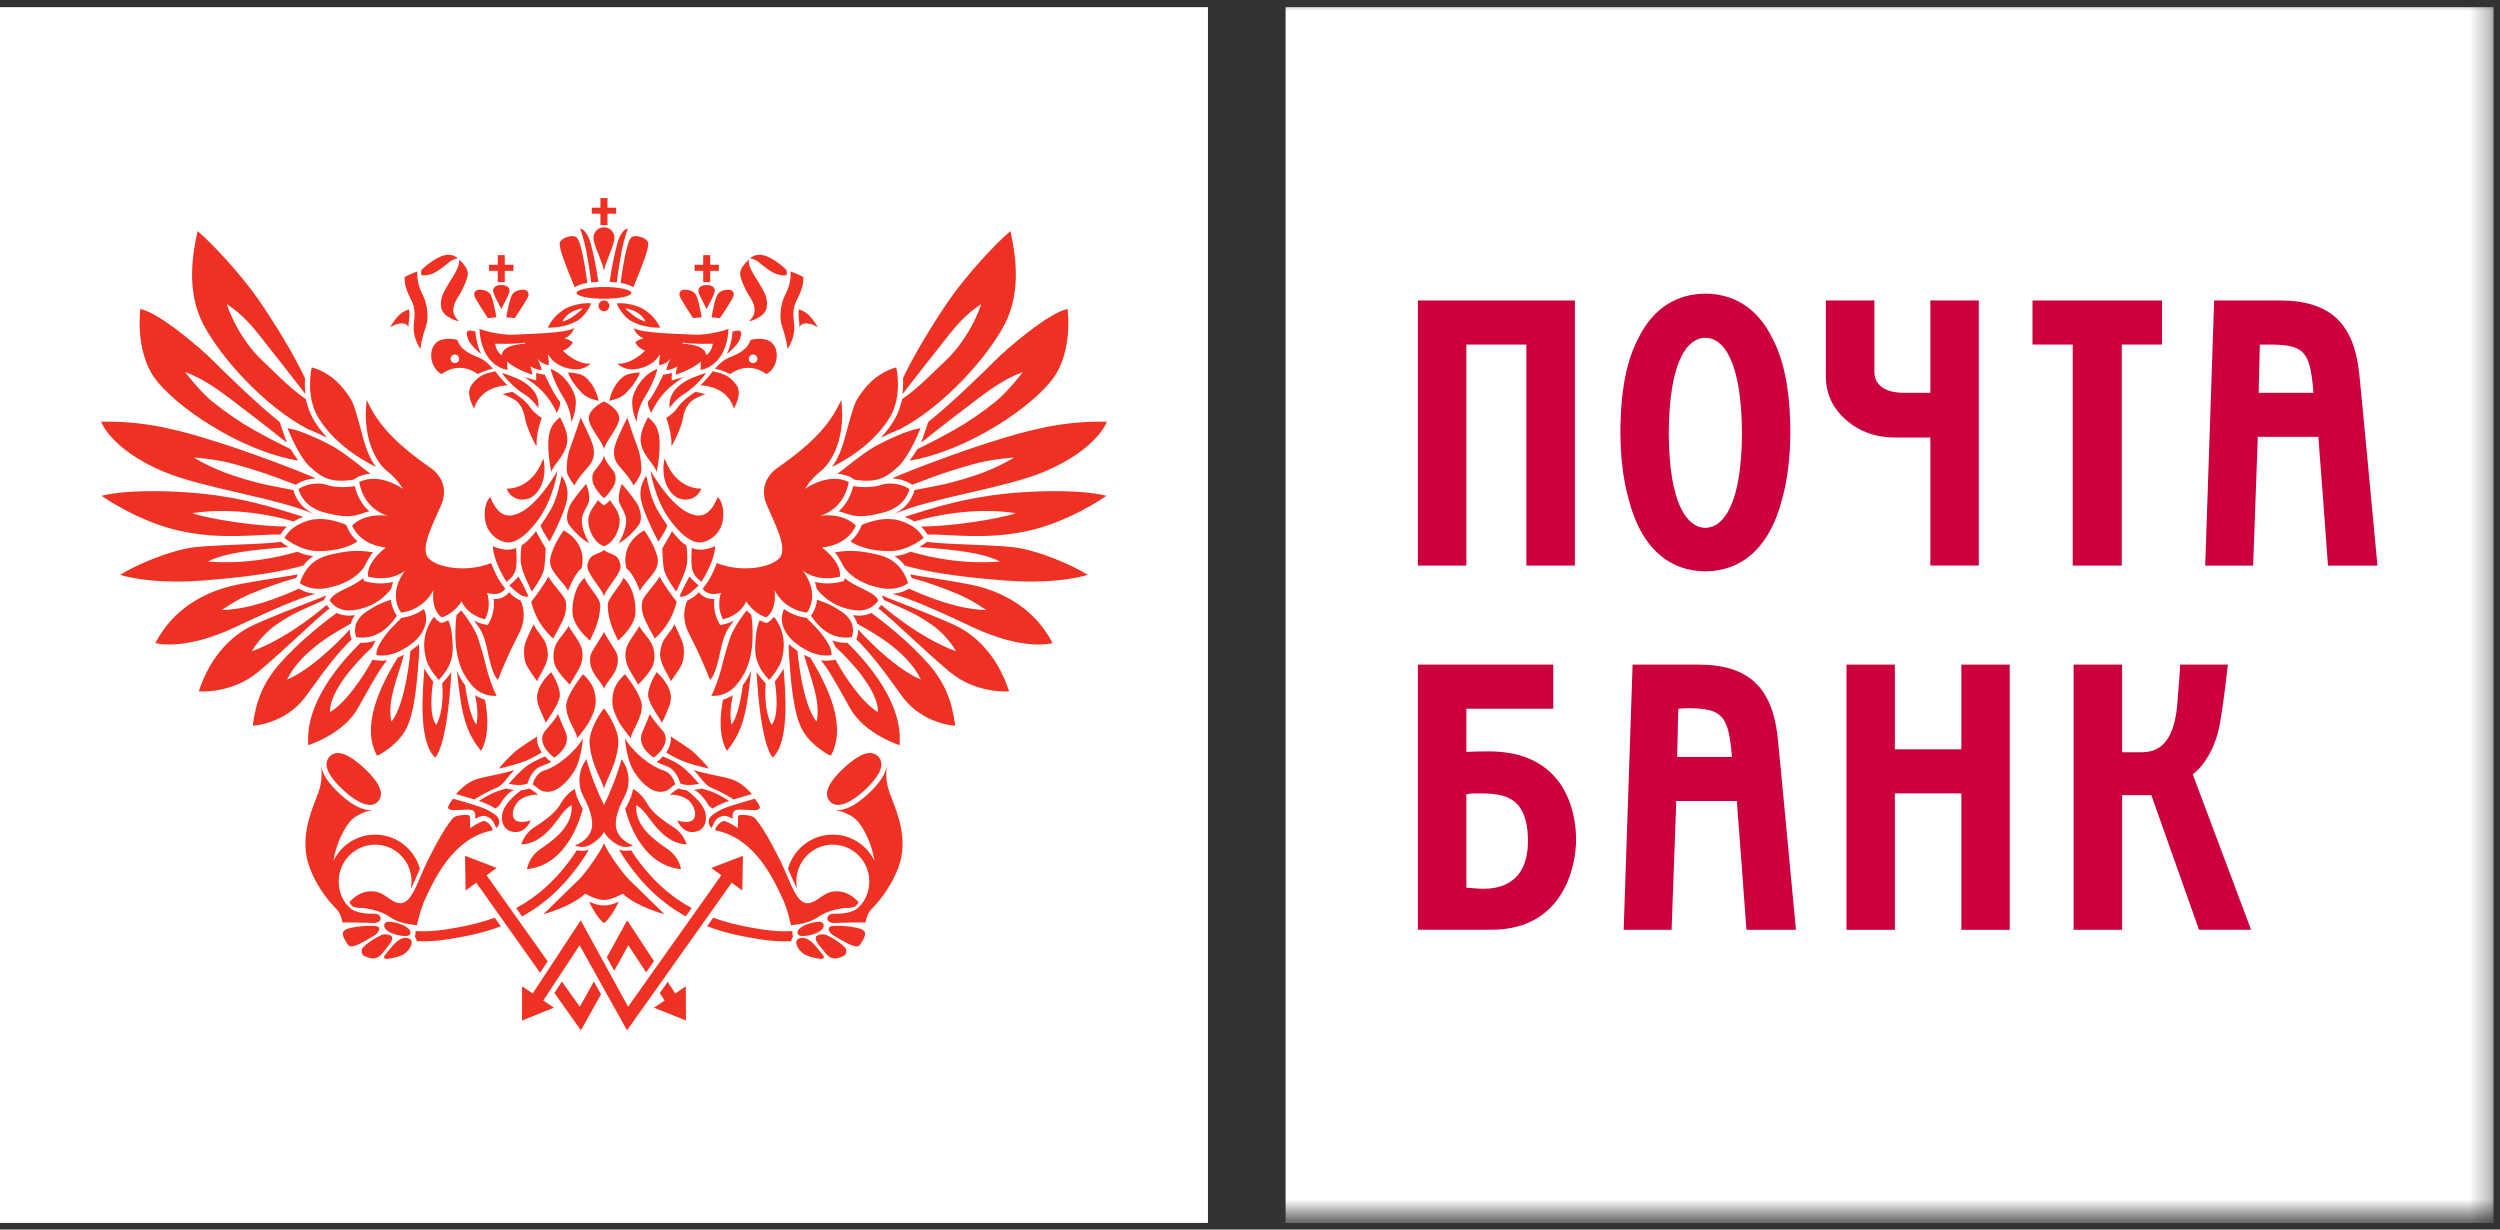 <svg xmlns="http://www.w3.org/2000/svg" xmlns:xlink="http://www.w3.org/1999/xlink" width="122" height="60" viewBox="0 0 122 60">
  <rect x="0" y="0" width="122" height="60" fill="#333333" stroke="none"/>
  <defs>
    <polygon id="logo-inverted-a" points="0 59.33 121.685 59.33 121.685 0 0 0"/>
    <polygon id="logo-inverted-c" points="0 59.33 121.685 59.33 121.685 0 0 0"/>
    <polygon id="logo-inverted-e" points="0 59.33 121.685 59.33 121.685 0 0 0"/>
    <polygon id="logo-inverted-g" points="0 59.33 121.685 59.33 121.685 0 0 0"/>
    <polygon id="logo-inverted-i" points="0 59.33 121.685 59.33 121.685 0 0 0"/>
    <polygon id="logo-inverted-k" points="0 59.33 121.685 59.33 121.685 0 0 0"/>
    <polygon id="logo-inverted-m" points="0 59.33 121.685 59.33 121.685 0 0 0"/>
    <polygon id="logo-inverted-o" points="0 59.33 121.685 59.33 121.685 0 0 0"/>
    <polygon id="logo-inverted-q" points="0 59.33 121.685 59.33 121.685 0 0 0"/>
    <polygon id="logo-inverted-s" points="0 59.33 121.685 59.33 121.685 0 0 0"/>
  </defs>
  <g fill="none" fill-rule="evenodd">
    <polygon fill="#FFF" fill-rule="nonzero" points="0 59.678 58.948 59.678 58.948 .349 0 .349"/>
    <g transform="translate(0 .027)">
      <path fill="#ef3124" fill-rule="nonzero" d="M17.896 19.49C18.331 20.457 19.043 21.449 20.992 22.788 21.424 23.088 21.905 23.711 21.541 24.588 21.171 25.464 20.487 26.709 20.895 27.195 21.308 27.679 22.776 27.932 23.969 27.45 23.969 27.45 24.22 28.208 24.658 28.694 24.658 28.694 24.451 29.112 23.764 28.901 23.764 28.901 24.014 29.524 23.669 30.194 23.669 30.194 22.868 30.056 22.525 29.316 22.525 29.316 22.202 29.892 21.561 30.1 21.561 30.1 21.034 29.826 21.151 28.761 21.151 28.761 20.759 29.709 19.57 29.868 19.57 29.868 18.88 28.993 19.774 27.817 19.774 27.817 19.132 28.394 17.967 28.116 17.967 28.116 17.781 27.518 18.834 26.687 18.834 26.687 17.642 26.64 17.185 25.625 17.185 25.625 17.689 25.001 18.925 25.141 18.925 25.141 17.781 24.886 17.528 23.502 17.528 23.502 18.353 22.972 19.66 23.825 19.66 23.825 19.428 23.388 18.88 22.95 18.331 22.511 17.665 21.288 17.896 19.49L17.896 19.49zM22.693 33.404C22.517 33.171 22.388 32.94 22.294 32.717 22.499 34.395 22.57 35.526 23.471 36.613 23.471 36.613 24.014 35.886 23.665 34.12 23.515 34.076 23.343 34.003 23.18 33.892 23.18 33.892 23.385 34.609 23.255 35.33 23.255 35.33 22.933 35.094 22.693 33.404M21.135 33.23C21.028 33.093 20.821 32.804 20.711 32.598 20.637 33.573 20.38 36.136 21.234 36.94 21.234 36.94 21.82 36.509 22.025 32.767 21.901 32.977 21.683 33.2 21.577 33.322 21.577 33.322 21.72 34.509 21.298 35.347 21.298 35.347 20.874 35.023 21.135 33.23M19.1 35.189C19.815 34.325 20.032 31.734 20.032 31.734 20.131 31.666 20.23 31.593 20.333 31.513 20.369 31.479 20.411 31.446 20.448 31.409 20.448 31.502 20.452 31.601 20.462 31.698 20.358 33.259 20.236 34.865 19.751 35.665 19.278 36.45 18.405 36.856 18.405 36.856 17.59 35.393 18.576 33.431 19.405 32.067 19.504 32.028 19.608 31.979 19.714 31.926 19.424 32.976 18.871 34.225 19.1 35.189M17.072 30.692C17.068 30.858 17.099 30.997 17.122 31.065 17.13 31.092 17.142 31.132 17.16 31.172 16.475 31.848 15.968 32.495 14.954 33.912 13.939 35.33 12.331 35.387 12.331 35.387 12.487 34.238 12.796 33.331 13.658 32.352 14.517 31.374 15.619 30.479 16.426 29.888 16.632 29.982 16.905 30.043 17.247 30.002 17.273 30 17.301 29.997 17.326 29.99 17.218 30.134 17.152 30.277 17.119 30.409 16.505 30.762 14.728 31.668 14.009 33.132 14.009 33.132 15.133 32.774 17.072 30.692M15.8 29.263L15.865 29.141C15.891 29.101 15.911 29.065 15.939 29.03 15.277 29.288 12.924 30.182 12.163 30.578 11.401 30.977 10.298 31.878 9.7 33.711 9.7 33.711 11.288 33.853 12.598 32.763 13.91 31.668 15.437 30.146 16.09 29.662 16.024 29.602 15.974 29.543 15.939 29.493 15.939 29.493 14.164 31.073 12.289 31.757 12.289 31.757 12.69 31.023 13.432 30.492 14.334 29.847 15.01 29.63 15.8 29.263M14.452 28.18C14.478 28.117 14.504 28.057 14.531 28.001 13.754 28.159 11.815 28.394 10.946 28.66 10.08 28.929 8.512 29.567 7.581 31.355 7.581 31.355 8.947 31.778 11.524 30.559 14.101 29.337 14.91 29.083 15.401 28.952 15.01 28.923 14.731 28.79 14.588 28.7 13.56 29.162 12.185 29.706 10.82 29.743 10.82 29.743 11.491 29.265 12.201 28.963 12.966 28.642 13.81 28.348 14.452 28.18M14.519 26.896C14.77 27.015 14.964 27.074 15.294 27.108 15.115 27.226 14.945 27.374 14.792 27.574 13.883 27.838 12.333 28.125 9.778 28.311 7.226 28.494 5.862 28.024 5.862 28.024 6.752 27.476 8.171 26.92 9.132 26.733 10.091 26.546 12.612 26.568 13.717 26.416 13.729 26.429 13.863 26.538 14.081 26.67 13.151 26.754 11.171 26.846 10.15 27.37 10.15 27.37 12.035 27.621 14.519 26.896M14.326 25.417C14.455 25.341 14.61 25.264 14.801 25.193 13.507 24.8 11.733 24.169 9.059 23.995 7.1 23.866 5.687 23.979 4.954 24.169 4.954 24.169 6.74 25.434 8.778 25.879 10.82 26.327 12.477 26.045 13.688 26.056 13.766 25.936 13.857 25.8 14 25.665 12.582 25.674 10.227 25.304 9.384 25.021 9.384 25.021 11.439 24.591 14.326 25.417M14.319 23.887C14.326 23.924 14.478 24.658 15.323 25.063 13.507 24.264 9.931 23.803 8.007 22.999 5.409 21.911 4.933 20.554 4.933 20.554 7.183 20.494 9.001 21.046 10.404 21.48 12.044 21.985 14.543 22.925 15.417 23.318 15.093 23.33 14.73 23.427 14.428 23.63 13.208 23.158 12.638 22.958 11.53 22.646 10.653 22.399 10.007 22.351 9.46 22.298 9.46 22.298 10.23 22.81 11.498 23.217 12.755 23.623 13.299 23.69 14.319 23.887M14.183 21.892C14.255 22.021 14.47 22.33 14.555 22.452 11.684 21.968 8.526 19.783 7.55 18.428 6.574 17.072 6.849 15.051 6.849 15.051 7.797 15.241 9.855 17.028 10.388 17.567 10.922 18.102 12.53 19.68 13.645 20.559L13.992 21.576C13.038 20.802 11.905 19.941 11.2 19.405 10.656 18.994 9.843 18.408 9.033 18.131 9.033 18.131 9.779 19.107 10.38 19.585 11.074 20.137 11.78 20.616 12.36 20.936 12.875 21.221 13.139 21.382 14.183 21.892"/>
      <path fill="#ef3124" fill-rule="nonzero" d="M22.28 29.981C22.368 29.903 22.445 29.828 22.505 29.76 22.638 29.927 23.082 30.484 23.302 31.04 23.465 31.514 23.643 32.159 23.73 32.529 23.818 32.896 24.077 33.666 24.237 33.929 24.237 33.929 23.538 34.017 23.02 33.408 22.511 32.811 22.341 32.21 22.26 31.594 22.193 31.111 22.218 30.441 22.28 29.981M21.178 30.072C21.308 30.247 21.433 30.318 21.445 30.326L21.541 30.375 21.637 30.341C21.726 30.314 21.805 30.282 21.88 30.244 21.983 30.529 22.025 30.666 22.049 30.907 22.081 31.229 22.143 31.736 22.025 32.15 21.88 32.654 21.577 32.963 21.412 33.156 21.412 33.156 20.954 32.649 20.824 32.232 20.688 31.794 20.639 31.285 20.808 30.763 20.9 30.48 21.046 30.221 21.178 30.072M19.602 30.121C20.07 30.058 20.423 29.888 20.691 29.691 20.75 29.857 20.843 30.08 20.776 30.396 20.704 30.713 20.487 31.062 20.176 31.315 19.701 31.694 19.072 32.051 18.374 31.943 18.374 31.943 18.213 31.414 19.602 30.121M19.072 29.24C19.131 29.709 19.353 30.004 19.368 30.027 19.206 30.223 18.617 31.238 17.392 31.07 17.392 31.07 17.058 30.377 17.876 29.826 18.428 29.453 18.693 29.377 19.072 29.24M19.179 28.371C18.854 28.453 18.428 28.486 17.908 28.363L17.766 28.329 17.722 28.191C17.092 28.708 16.343 28.796 16.085 29.265 16.085 29.265 16.4 29.848 17.218 29.753 18.037 29.654 18.649 29.268 19.088 28.715 19.105 28.633 19.142 28.477 19.179 28.371M17.766 27.643C17.88 27.469 17.96 27.2 18.205 26.928 17.665 26.834 17.177 26.826 16.542 26.95 15.788 27.091 15.018 27.271 14.633 28.428 14.633 28.428 15.115 28.842 15.996 28.663 16.744 28.507 17.393 28.185 17.766 27.643M17.444 26.391C17.256 26.224 17.079 26.01 16.955 25.731L16.893 25.586C16.239 25.318 15.558 25.181 14.888 25.429 14.221 25.682 14.046 25.969 13.879 26.221 13.879 26.221 14.618 26.844 15.466 26.865 16.316 26.894 17.102 26.646 17.444 26.391M17.642 25.039C17.754 24.996 17.88 24.956 18.022 24.927 17.737 24.671 17.449 24.278 17.312 23.694 17.008 23.765 16.296 23.765 15.983 23.646 15.667 23.525 15.05 23.519 14.569 23.838 14.569 23.838 14.729 24.689 15.817 24.979 16.845 25.251 17.223 25.181 17.642 25.039M17.249 23.382L17.393 23.289C17.413 23.277 17.656 23.126 18.072 23.093 17.722 22.831 16.884 22.125 16.296 21.786 15.648 21.422 14.576 20.94 14.031 20.867 14.031 20.867 14.543 22.218 15.136 22.764 15.757 23.33 16.189 23.539 17.249 23.382M18.353 22.76C18.089 22.419 17.884 21.948 17.733 21.391 17.61 20.94 17.327 19.817 17.16 19.527 16.993 19.235 16.389 18.219 15.212 17.901 15.212 17.901 14.898 19.229 15.491 20.276 16 21.181 17.05 22.134 18.353 22.76M24.89 28.924C25.035 29.074 25.147 29.154 25.41 29.287 25.41 29.287 25.786 30.009 25.33 30.882 24.873 31.754 24.49 32.643 24.307 33.139 24.307 33.139 24.062 33.101 23.79 31.737 23.607 30.812 23.374 30.58 23.131 30.263 23.396 30.397 23.609 30.437 23.628 30.441L23.81 30.472 23.892 30.309C24.055 29.997 24.105 29.694 24.105 29.441 24.105 29.359 24.099 29.281 24.089 29.21 24.513 29.22 24.738 29.005 24.826 28.896 24.832 28.884 24.84 28.878 24.844 28.868L24.89 28.924"/>
      <path fill="#ef3124" fill-rule="nonzero" d="M14.882 18.457C14.878 18.586 14.874 18.725 14.878 18.874L14.902 19.2C14.205 18.306 13.374 17.231 12.58 16.236 12.035 15.556 11.574 15.144 11.064 14.812 11.491 16.073 12.266 17.079 12.811 17.581 13.355 18.083 14.149 18.929 14.919 19.445L14.993 19.701C15.053 19.935 15.145 20.176 15.274 20.402 15.452 20.721 15.689 21.035 15.968 21.339 15.744 21.227 15.488 21.106 15.228 20.996L14.99 20.897C12.868 19.764 10.768 17.419 9.915 15.787 9.061 14.156 9.418 12.262 9.642 11.248 10.605 12.07 11.99 13.686 12.594 14.567 13.338 15.645 14.292 17.174 14.879 18.419L14.882 18.457M44.621 25.417C44.492 25.341 44.338 25.264 44.148 25.193 45.439 24.8 47.216 24.169 49.887 23.995 51.847 23.866 53.264 23.979 53.995 24.169 53.995 24.169 52.211 25.434 50.169 25.879 48.129 26.327 46.472 26.045 45.261 26.056 45.182 25.936 45.09 25.8 44.948 25.665 46.366 25.674 48.724 25.304 49.565 25.021 49.565 25.021 47.51 24.591 44.621 25.417M44.628 23.887C44.621 23.924 44.469 24.658 43.624 25.063 45.44 24.264 49.019 23.803 50.94 22.999 53.54 21.911 54.015 20.554 54.015 20.554 51.766 20.494 49.947 21.046 48.544 21.48 46.905 21.985 44.404 22.925 43.529 23.318 43.858 23.33 44.216 23.427 44.521 23.63 45.742 23.158 46.31 22.958 47.42 22.646 48.294 22.399 48.941 22.351 49.488 22.298 49.488 22.298 48.719 22.81 47.45 23.217 46.191 23.623 45.648 23.69 44.628 23.887M44.765 21.892C44.694 22.021 44.478 22.33 44.393 22.452 47.264 21.968 50.423 19.783 51.398 18.428 52.377 17.072 52.099 15.051 52.099 15.051 51.15 15.241 49.093 17.028 48.56 17.567 48.027 18.102 46.418 19.68 45.302 20.559L44.955 21.576C45.909 20.802 47.042 19.941 47.75 19.405 48.292 18.994 49.105 18.408 49.914 18.131 49.914 18.131 49.17 19.107 48.568 19.585 47.877 20.137 47.17 20.616 46.588 20.936 46.074 21.221 45.81 21.382 44.765 21.892M44.068 18.457C44.072 18.586 44.075 18.725 44.069 18.874L44.045 19.2C44.741 18.306 45.576 17.231 46.369 16.236 46.914 15.556 47.376 15.144 47.886 14.812 47.454 16.073 46.684 17.079 46.137 17.581 45.592 18.083 44.803 18.929 44.031 19.445L43.955 19.701C43.895 19.935 43.804 20.176 43.676 20.402 43.495 20.721 43.262 21.035 42.98 21.339 43.204 21.227 43.46 21.106 43.719 20.996L43.958 20.897C46.08 19.764 48.183 17.419 49.033 15.787 49.882 14.156 49.533 12.262 49.306 11.248 48.343 12.07 46.957 13.686 46.352 14.567 45.609 15.645 44.658 17.174 44.068 18.419L44.068 18.457M17.59 31.344C16.716 32.223 14.874 34.197 15.045 36.338 15.045 36.338 16.759 35.8 17.462 34.536 18.169 33.275 18.604 32.483 18.899 32.199 18.709 32.223 18.519 32.223 18.334 32.192L18.18 32.168C17.745 32.965 16.884 34.266 16.109 34.721 16.109 34.721 15.911 33.666 18.189 31.526 18.22 31.439 18.267 31.337 18.331 31.227 18.123 31.304 17.885 31.347 17.619 31.343M41.052 19.49C40.617 20.457 39.903 21.449 37.96 22.788 37.523 23.088 37.043 23.711 37.409 24.588 37.774 25.464 38.464 26.709 38.049 27.195 37.638 27.679 36.172 27.932 34.978 27.45 34.978 27.45 34.729 28.208 34.293 28.694 34.293 28.694 34.497 29.112 35.187 28.901 35.187 28.901 34.935 29.524 35.278 30.194 35.278 30.194 36.08 30.056 36.421 29.316 36.421 29.316 36.743 29.892 37.387 30.1 37.387 30.1 37.916 29.826 37.799 28.761 37.799 28.761 38.187 29.709 39.381 29.868 39.381 29.868 40.069 28.993 39.172 27.817 39.172 27.817 39.815 28.394 40.984 28.116 40.984 28.116 41.167 27.518 40.11 26.687 40.11 26.687 41.306 26.64 41.765 25.625 41.765 25.625 41.259 25.001 40.023 25.141 40.023 25.141 41.167 24.886 41.419 23.502 41.419 23.502 40.594 22.972 39.29 23.825 39.29 23.825 39.517 23.388 40.066 22.95 40.617 22.511 41.283 21.288 41.052 19.49M36.256 33.404C36.429 33.171 36.557 32.94 36.657 32.717 36.452 34.395 36.377 35.526 35.476 36.613 35.476 36.613 34.935 35.886 35.282 34.12 35.436 34.076 35.604 34.003 35.77 33.892 35.77 33.892 35.563 34.609 35.691 35.33 35.691 35.33 36.019 35.094 36.256 33.404M37.814 33.23C37.922 33.093 38.131 32.804 38.238 32.598 38.312 33.573 38.567 36.136 37.713 36.94 37.713 36.94 37.128 36.509 36.921 32.767 37.046 32.977 37.263 33.2 37.367 33.322 37.367 33.322 37.227 34.509 37.65 35.347 37.65 35.347 38.074 35.023 37.814 33.23M39.85 35.189C39.129 34.325 38.915 31.734 38.915 31.734 38.817 31.666 38.715 31.593 38.619 31.513 38.576 31.479 38.537 31.446 38.499 31.409 38.499 31.502 38.496 31.601 38.488 31.698 38.588 33.259 38.715 34.865 39.196 35.665 39.67 36.45 40.54 36.856 40.54 36.856 41.359 35.393 40.371 33.431 39.544 32.067 39.441 32.028 39.339 31.979 39.237 31.926 39.525 32.976 40.077 34.225 39.85 35.189M41.873 30.692C41.881 30.858 41.848 30.997 41.826 31.065 41.818 31.092 41.805 31.132 41.79 31.172 42.471 31.848 42.98 32.495 43.994 33.912 45.009 35.33 46.616 35.387 46.616 35.387 46.463 34.238 46.152 33.331 45.291 32.352 44.431 31.374 43.333 30.479 42.523 29.888 42.314 29.982 42.044 30.043 41.702 30.002 41.674 30 41.647 29.997 41.621 29.99 41.729 30.134 41.794 30.277 41.83 30.409 42.442 30.762 44.223 31.668 44.94 33.132 44.94 33.132 43.815 32.774 41.873 30.692M43.15 29.263L43.082 29.141C43.06 29.101 43.037 29.065 43.011 29.03 43.671 29.288 46.026 30.182 46.786 30.578 47.547 30.977 48.647 31.878 49.245 33.711 49.245 33.711 47.66 33.853 46.348 32.763 45.038 31.668 43.508 30.146 42.859 29.662 42.924 29.602 42.973 29.543 43.011 29.493 43.011 29.493 44.785 31.073 46.658 31.757 46.658 31.757 46.259 31.023 45.52 30.492 44.614 29.847 43.94 29.63 43.15 29.263M44.493 28.18C44.47 28.117 44.444 28.057 44.416 28.001 45.193 28.159 47.135 28.394 48.003 28.66 48.867 28.929 50.437 29.567 51.367 31.355 51.367 31.355 50.002 31.778 47.422 30.559 44.844 29.337 44.04 29.083 43.548 28.952 43.938 28.923 44.216 28.79 44.361 28.7 45.389 29.162 46.765 29.706 48.129 29.743 48.129 29.743 47.454 29.265 46.748 28.963 45.979 28.642 45.136 28.348 44.493 28.18M44.431 26.896C44.177 27.015 43.985 27.074 43.655 27.108 43.835 27.226 44.006 27.374 44.16 27.574 45.068 27.838 46.613 28.125 49.17 28.311 51.724 28.494 53.085 28.024 53.085 28.024 52.196 27.476 50.779 26.92 49.819 26.733 48.857 26.546 46.336 26.568 45.23 26.416 45.218 26.429 45.082 26.538 44.867 26.67 45.798 26.754 47.777 26.846 48.799 27.37 48.799 27.37 46.914 27.621 44.431 26.896"/>
      <path fill="#ef3124" fill-rule="nonzero" d="M36.667 29.981C36.58 29.903 36.505 29.828 36.439 29.76 36.309 29.927 35.866 30.484 35.649 31.04 35.483 31.514 35.306 32.159 35.22 32.529 35.129 32.896 34.868 33.666 34.709 33.929 34.709 33.929 35.41 34.017 35.928 33.408 36.437 32.811 36.609 32.21 36.691 31.594 36.751 31.111 36.734 30.441 36.667 29.981M37.767 30.072C37.638 30.247 37.515 30.318 37.502 30.326L37.409 30.375 37.308 30.341C37.224 30.314 37.144 30.282 37.068 30.244 36.965 30.529 36.927 30.666 36.9 30.907 36.865 31.229 36.804 31.736 36.921 32.15 37.069 32.654 37.367 32.963 37.535 33.156 37.535 33.156 37.993 32.649 38.125 32.232 38.26 31.794 38.309 31.285 38.143 30.763 38.049 30.48 37.898 30.221 37.767 30.072M39.347 30.121C38.878 30.058 38.525 29.888 38.256 29.691 38.199 29.857 38.105 30.08 38.175 30.396 38.242 30.713 38.46 31.062 38.777 31.315 39.245 31.694 39.878 32.051 40.576 31.943 40.576 31.943 40.736 31.414 39.347 30.121M39.873 29.24C39.818 29.709 39.595 30.004 39.577 30.027 39.74 30.223 40.328 31.238 41.561 31.07 41.561 31.07 41.889 30.377 41.075 29.826 40.517 29.453 40.255 29.377 39.873 29.24M39.766 28.371C40.093 28.453 40.521 28.486 41.042 28.363L41.184 28.329 41.225 28.191C41.856 28.708 42.605 28.796 42.863 29.265 42.863 29.265 42.548 29.848 41.731 29.753 40.913 29.654 40.296 29.268 39.859 28.715 39.843 28.633 39.808 28.477 39.766 28.371M41.184 27.643C41.067 27.469 40.984 27.2 40.742 26.928 41.286 26.834 41.772 26.826 42.406 26.95 43.16 27.091 43.93 27.271 44.316 28.428 44.316 28.428 43.829 28.842 42.949 28.663 42.205 28.507 41.555 28.185 41.184 27.643M41.503 26.391C41.693 26.224 41.867 26.01 41.994 25.731L42.055 25.586C42.711 25.318 43.393 25.181 44.057 25.429 44.727 25.682 44.901 25.969 45.073 26.221 45.073 26.221 44.333 26.844 43.481 26.865 42.631 26.894 41.845 26.646 41.503 26.391M41.306 25.039C41.193 24.996 41.067 24.956 40.923 24.927 41.214 24.671 41.499 24.278 41.637 23.694 41.941 23.765 42.654 23.765 42.968 23.646 43.282 23.525 43.899 23.519 44.38 23.838 44.38 23.838 44.223 24.689 43.129 24.979 42.1 25.251 41.723 25.181 41.306 25.039M41.697 23.382L41.555 23.289C41.534 23.277 41.291 23.126 40.872 23.093 41.226 22.831 42.059 22.125 42.654 21.786 43.3 21.422 44.37 20.94 44.92 20.867 44.92 20.867 44.406 22.218 43.809 22.764 43.192 23.33 42.759 23.539 41.697 23.382M40.594 22.76C40.858 22.419 41.063 21.948 41.214 21.391 41.34 20.94 41.622 19.817 41.79 19.527 41.959 19.235 42.56 18.219 43.738 17.901 43.738 17.901 44.052 19.229 43.458 20.276 42.946 21.181 41.9 22.134 40.594 22.76M34.062 28.924C33.91 29.074 33.798 29.154 33.538 29.287 33.538 29.287 33.16 30.009 33.618 30.882 34.072 31.754 34.456 32.643 34.642 33.139 34.642 33.139 34.886 33.101 35.157 31.737 35.342 30.812 35.575 30.58 35.816 30.263 35.551 30.397 35.34 30.437 35.321 30.441L35.14 30.472 35.056 30.309C34.891 29.997 34.847 29.694 34.847 29.441 34.847 29.359 34.85 29.281 34.859 29.21 34.435 29.22 34.209 29.005 34.125 28.896 34.115 28.884 34.108 28.878 34.103 28.868L34.062 28.924"/>
      <path fill="#ef3124" fill-rule="nonzero" d="M41.359 31.344C42.232 32.223 44.075 34.197 43.9 36.338 43.9 36.338 42.188 35.8 41.486 34.536 40.779 33.275 40.346 32.483 40.049 32.199 40.237 32.223 40.427 32.223 40.614 32.192L40.771 32.168C41.204 32.965 42.065 34.266 42.84 34.721 42.84 34.721 43.036 33.666 40.76 31.526 40.728 31.439 40.68 31.337 40.617 31.227 40.824 31.304 41.063 31.347 41.328 31.343M28.137 14.267C28.137 14.109 28.736 13.979 29.474 13.979 30.213 13.979 30.811 14.109 30.811 14.267 30.811 14.424 30.213 14.553 29.474 14.553 28.736 14.553 28.137 14.424 28.137 14.267M29.735 14.898C29.735 15.044 29.62 15.162 29.474 15.162 29.329 15.162 29.209 15.044 29.209 14.898 29.209 14.752 29.329 14.634 29.474 14.634 29.62 14.634 29.735 14.752 29.735 14.898M28.041 13.987C27.598 12.92 27.299 12.131 27.31 11.868 27.318 11.71 27.507 11.591 27.686 11.536 27.861 11.48 28.018 11.469 28.137 11.56 28.369 11.739 28.582 13.18 28.663 13.778 28.439 13.821 28.303 13.85 28.041 13.987M28.854 13.756C28.965 13.741 29.082 13.736 29.199 13.731 29.129 13.159 28.931 12.205 28.817 11.831 28.7 11.454 28.553 11.184 28.308 11.116 28.308 11.116 28.498 11.64 28.603 12.181 28.707 12.723 28.786 13.24 28.854 13.756M27.446 15.666C27.937 15.55 28.439 15.022 28.439 15.022 27.646 15.137 27.446 15.666 27.446 15.666M28.181 15.619C27.496 16.019 26.73 15.958 26.73 15.958 26.879 15.685 27.018 15.432 27.446 15.125 27.874 14.817 28.572 14.74 28.846 14.778 28.785 14.983 28.506 15.426 28.181 15.619M25.627 16.75L25.627 16.695C24.955 16.781 24.163 16.746 24.163 16.746 24.202 16.997 24.307 17.188 24.484 17.305 24.527 16.756 25.627 16.75 25.627 16.75M23.396 16.025C23.396 16.025 24.246 16.342 25.098 16.302 25.946 16.258 27.514 16.241 28.018 15.993 28.018 15.993 27.937 16.314 27.532 16.499 27.532 16.499 27.745 16.499 27.953 16.683 27.953 16.683 27.831 16.948 27.469 17.089 27.469 17.089 28.117 17.765 28.812 17.717 28.812 17.717 28.493 18.117 27.782 17.963 27.071 17.809 26.844 17.409 26.724 17.255 26.724 17.255 26.816 17.638 26.772 17.792 26.772 17.792 26.46 17.773 26.217 17.465 26.217 17.465 26.394 17.773 26.431 18.033 26.431 18.033 26.235 18.055 25.884 17.847 25.884 17.847 25.957 18.039 25.971 18.259 25.971 18.259 25.15 17.995 24.752 17.619 24.752 17.619 24.747 17.878 24.767 18.025 24.767 18.025 23.494 17.896 23.396 16.025M23.199 16.155C23.231 16.56 23.334 16.959 23.475 17.242 23.475 17.242 22.974 16.864 22.852 16.542 22.727 16.223 22.697 16.001 23.199 16.155M22.193 17.693C22.312 17.693 22.406 17.601 22.406 17.484 22.406 17.367 22.312 17.274 22.193 17.274 22.081 17.274 21.989 17.367 21.989 17.484 21.989 17.601 22.081 17.693 22.193 17.693M23.421 17.447C23.756 17.601 24.055 17.966 24.055 17.966 23.547 18.083 23.322 18.229 23.322 18.229 22.348 17.538 21.547 18.233 21.547 18.233 21.02 17.935 20.919 17.201 21.182 16.814 21.445 16.424 22.039 16.492 22.32 16.56 22.499 17.128 23.119 17.31 23.421 17.447M24.166 18.092C24.166 18.092 24.519 18.568 24.779 18.777 24.779 18.777 23.47 18.765 23.14 19.906 23.14 19.906 22.686 19.207 23.017 18.751 23.374 18.261 23.701 18.2 24.166 18.092"/>
      <path fill="#ef3124" fill-rule="nonzero" d="M25.602 18.376C25.602 18.376 26.025 18.501 26.167 18.538 26.167 18.538 26.171 18.292 26.163 18.173 26.29 18.204 26.448 18.245 26.584 18.259 26.584 18.259 27.005 19.207 27.336 19.59 27.336 19.59 27.355 19.8 27.171 20.119 27.171 20.119 26.931 19.558 26.502 19.108 26.26 18.857 26.105 18.728 25.602 18.376M24.49 18.173C24.627 18.21 25.303 18.423 25.627 18.661 26.038 18.955 26.32 19.294 26.275 19.878 26.275 19.878 25.946 19.415 25.58 19.207 25.291 19.04 24.767 18.58 24.49 18.173M24.499 13.884C24.624 13.884 24.865 13.945 24.865 14.145 24.865 14.35 24.554 14.838 24.469 15.054L24.461 15.054C24.378 14.838 24.062 14.35 24.062 14.145 24.062 13.945 24.307 13.884 24.431 13.884L24.499 13.884M24.225 15.46C24.167 15.176 24.055 14.438 23.882 14.276 23.717 14.119 23.471 14.104 23.352 14.111 23.227 14.119 23.1 14.246 23.151 14.41 23.199 14.58 23.741 15.397 23.812 15.5 23.938 15.478 23.914 15.486 24.225 15.46M24.706 15.46C24.767 15.176 24.876 14.438 25.05 14.276 25.214 14.119 25.461 14.104 25.581 14.111 25.704 14.119 25.834 14.246 25.785 14.41 25.731 14.58 25.19 15.397 25.118 15.5 24.994 15.478 25.017 15.486 24.706 15.46"/>
      <polygon fill="#ef3124" fill-rule="nonzero" points="25.055 12.893 24.632 12.893 24.632 12.424 24.291 12.424 24.291 12.893 23.865 12.893 23.865 13.19 24.291 13.19 24.291 13.741 24.632 13.741 24.632 13.19 25.055 13.19"/>
      <path fill="#ef3124" fill-rule="nonzero" d="M19.934 15.928C19.934 15.835 19.938 15.745 19.952 15.656 19.984 15.426 19.987 15.231 19.962 15.068 19.657 15.186 19.452 15.26 19.033 15.941 19.033 15.941 19.701 15.527 19.934 15.928M20.517 17.005C20.526 16.837 20.637 16.302 20.776 15.929 20.946 15.464 20.847 14.795 20.641 14.387 20.443 13.995 20.335 13.626 20.368 13.22 20.368 13.22 19.976 13.353 19.747 13.494 19.711 13.966 19.984 14.438 20.114 14.706 20.268 15.023 20.236 15.437 20.202 15.69 20.143 16.119 20.23 16.576 20.517 17.005M20.561 13.4C20.545 13.346 20.545 13.197 20.574 13.138 20.574 13.138 21.198 12.527 21.722 12.424 22.051 12.355 22.254 12.503 22.354 12.585 22.354 12.585 22.171 12.564 21.891 12.793 21.61 13.021 21.263 13.295 21.003 13.364 20.742 13.434 20.688 13.413 20.561 13.4M22.406 12.631C22.638 12.866 22.838 13.116 22.832 13.332 22.829 13.556 22.57 14.119 22.436 14.333 22.3 14.546 22.101 14.828 22.123 15.168 22.136 15.338 22.254 15.512 22.393 15.657 22.393 15.657 21.63 15.475 21.535 15.001 21.454 14.576 21.635 14.281 21.758 14.046 21.871 13.824 22.222 13.31 22.312 13.096 22.393 12.901 22.436 12.739 22.406 12.631M26.861 17.971C27.012 18.515 27.272 19.025 27.527 19.425 27.757 19.792 27.903 20.384 27.882 20.585 27.882 20.585 28.226 19.82 28.052 19.28 27.912 18.86 27.543 18.233 26.861 17.971M27.719 18.149C27.719 18.149 28.243 18.16 28.487 18.321 28.801 18.529 29.099 18.986 29.216 19.533 29.216 19.533 28.687 19.44 28.427 19.179 28.164 18.916 27.842 18.523 27.719 18.149M25.012 19.101C24.912 19.108 24.643 19.171 24.512 19.211 24.512 19.211 24.957 19.341 25.18 19.527 25.371 19.684 25.535 19.926 25.609 20.337 25.719 20.91 26.052 21.527 26.152 21.712L26.193 21.705C26.133 21.31 26.375 20.492 26.441 20.373 26.441 20.373 26.086 20.151 25.923 19.919 25.804 19.749 25.595 19.465 25.012 19.101M27.33 20.331C27.459 20.632 27.805 21.165 27.643 21.72 27.482 22.277 27.12 22.516 26.898 22.989 26.898 22.989 26.724 22.136 26.76 21.48 26.8 20.822 27.038 20.569 27.33 20.331M28.334 20.353C28.334 20.353 28.854 21.368 28.948 21.765 29.039 22.159 28.954 22.422 28.776 22.663 28.603 22.9 28.302 23.158 28.025 23.659 28.025 23.659 27.704 23.232 27.666 23.009 27.629 22.786 27.689 22.253 27.759 22.031 27.827 21.804 28.101 21.086 28.334 20.353M28.6 23.592C28.487 23.717 27.879 24.452 27.798 24.666 27.716 24.879 27.575 25.285 27.762 25.568 27.953 25.851 28.387 26.298 28.762 26.489 28.762 26.489 28.353 25.844 28.396 25.315 28.42 24.976 28.681 24.675 28.731 24.468 28.781 24.264 28.749 23.915 28.6 23.592M27.41 23.187C27.504 23.318 27.666 23.634 27.689 23.942 27.712 24.245 27.662 24.489 27.497 24.934 27.291 25.496 26.967 26.121 26.817 26.403 26.817 26.403 26.532 25.992 26.374 25.625 26.374 25.625 26.82 25.009 27.012 24.575 27.231 24.063 27.322 23.59 27.41 23.187M27.205 22.95C27.205 22.95 27.011 24.395 26.167 25.467 25.595 26.193 25.131 26.446 24.822 26.446 24.359 26.446 23.892 26.058 23.738 25.611 23.58 25.168 23.632 24.476 23.932 24.231 23.932 24.231 24.208 25.098 24.803 25.129 25.476 25.168 26.339 24.409 27.205 22.95"/>
      <path fill="#ef3124" fill-rule="nonzero" d="M26.511 22.346C26.581 22.604 26.604 23 26.511 23.374 26.441 23.659 26.27 24.028 25.939 24.237 25.654 24.417 24.977 24.459 24.723 23.819 24.723 23.819 25.954 23.912 26.511 22.346M28.523 28.171C28.691 28.606 29.291 29.155 29.289 29.495 29.28 30.392 28.888 30.942 28.796 31.238 28.796 31.238 28.081 30.668 27.954 30.014 27.889 29.678 27.964 28.669 28.523 28.171M27.723 28.807C27.805 28.573 28.07 27.937 28.373 27.716 28.373 27.716 28.762 26.565 27.511 25.854 27.511 25.854 26.996 26.541 26.861 27.187 26.724 27.837 27.404 28.224 27.723 28.807M26.158 25.895C25.957 26.142 25.672 26.479 25.452 26.584 25.452 26.584 25.377 27.099 25.418 27.442 25.485 27.95 25.806 28.468 25.946 28.847 25.946 28.847 26.493 28.128 26.556 27.706 26.618 27.282 26.61 26.935 26.631 26.731 26.631 26.731 26.326 26.233 26.158 25.895M24.713 28.367C24.558 28.127 24.06 27.257 24.053 26.622 24.053 26.622 24.669 26.952 25.186 26.709 25.186 26.709 25.252 27.535 25.155 27.814 25.071 28.04 24.966 28.175 24.713 28.367M24.857 28.542C24.957 28.453 25.203 28.225 25.306 28.106 25.306 28.106 25.715 28.86 25.785 29.081 25.785 29.081 25.58 29.135 25.354 28.97 25.13 28.806 25.078 28.761 24.857 28.542M26.753 28.099C26.704 28.29 26.042 29.215 25.928 29.328 25.928 29.328 25.977 29.663 26.224 30.146 26.468 30.626 26.809 30.965 26.991 31.135 26.991 31.135 27.402 30.418 27.523 30.104 27.658 29.743 27.643 29.388 27.586 29.255 27.446 28.942 26.967 28.49 26.753 28.099M27.748 30.521C27.894 30.817 28.335 31.306 28.404 31.693 28.459 31.995 28.411 32.243 28.328 32.456 28.245 32.66 27.982 33.069 27.805 33.38 27.805 33.38 27.2 32.805 27.068 32.396 26.967 32.087 27.005 31.649 27.15 31.377 27.294 31.102 27.609 30.805 27.748 30.521M26.038 30.437C26.193 30.783 26.568 31.125 26.653 31.426 26.753 31.783 26.786 32.007 26.615 32.423 26.463 32.785 26.279 32.998 26.218 33.22 26.218 33.22 25.727 32.58 25.644 32.314 25.564 32.048 25.537 31.61 25.639 31.334 25.737 31.052 25.916 30.692 26.038 30.437M28.455 32.873C28.455 32.873 27.609 33.9 27.629 34.445 27.655 35.122 28.102 35.575 28.164 35.991 28.164 35.991 28.606 35.487 28.776 35.148 28.966 34.769 29.109 34.445 29.063 34.013 29.009 33.581 28.897 33.306 28.455 32.873M26.898 32.772C27.032 32.969 27.408 33.641 27.302 34.038 27.196 34.44 26.78 35.002 26.639 35.242 26.639 35.242 26.306 34.553 26.229 34.235 26.155 33.922 26.224 33.405 26.898 32.772M29.482 13.155C29.54 12.769 29.984 11.939 29.984 11.578 29.984 11.293 29.756 11.063 29.474 11.063 29.189 11.063 28.961 11.293 28.961 11.578 28.961 11.939 29.41 12.769 29.465 13.155L29.482 13.155M30.907 13.987C31.353 12.92 31.648 12.131 31.637 11.868 31.63 11.71 31.441 11.591 31.266 11.536 31.087 11.48 30.927 11.469 30.811 11.56 30.58 11.739 30.363 13.18 30.284 13.778 30.512 13.821 30.647 13.85 30.907 13.987M30.094 13.756C29.982 13.741 29.866 13.736 29.751 13.731 29.822 13.159 30.017 12.205 30.133 11.831 30.247 11.454 30.394 11.184 30.642 11.116 30.642 11.116 30.45 11.64 30.346 12.181 30.243 12.723 30.162 13.24 30.094 13.756M30.512 15.022C30.512 15.022 31.011 15.55 31.504 15.666 31.504 15.666 31.302 15.137 30.512 15.022M30.102 14.778C30.378 14.74 31.075 14.817 31.504 15.125 31.933 15.432 32.071 15.685 32.218 15.959 32.218 15.959 31.452 16.019 30.768 15.619 30.444 15.426 30.165 14.983 30.102 14.778M34.463 17.305C34.642 17.188 34.743 16.997 34.787 16.746 34.787 16.746 33.993 16.781 33.317 16.695L33.317 16.75C33.317 16.75 34.421 16.756 34.463 17.305M34.182 18.025C34.202 17.878 34.195 17.619 34.195 17.619 33.796 17.995 32.978 18.259 32.978 18.259 32.99 18.039 33.06 17.847 33.06 17.847 32.713 18.055 32.518 18.033 32.518 18.033 32.554 17.773 32.732 17.465 32.732 17.465 32.487 17.773 32.175 17.792 32.175 17.792 32.132 17.638 32.224 17.255 32.224 17.255 32.104 17.409 31.878 17.809 31.166 17.963 30.453 18.118 30.137 17.717 30.137 17.717 30.83 17.765 31.478 17.089 31.478 17.089 31.118 16.949 30.996 16.683 30.996 16.683 31.205 16.499 31.417 16.499 31.417 16.499 31.011 16.314 30.927 15.993 30.927 15.993 31.436 16.241 33.001 16.259 33.853 16.302 34.703 16.342 35.55 16.025 35.55 16.025 35.454 17.896 34.182 18.025 34.182 18.025M35.749 16.155C35.718 16.56 35.614 16.959 35.474 17.242 35.474 17.242 35.976 16.864 36.096 16.542 36.218 16.223 36.25 16.001 35.749 16.155M36.961 17.484C36.961 17.367 36.865 17.274 36.751 17.274 36.637 17.274 36.542 17.367 36.542 17.484 36.542 17.601 36.637 17.693 36.751 17.693 36.865 17.693 36.961 17.601 36.961 17.484M36.628 16.56C36.91 16.492 37.503 16.424 37.765 16.813 38.031 17.201 37.927 17.935 37.4 18.233 37.4 18.233 36.597 17.538 35.626 18.229 35.626 18.229 35.398 18.083 34.891 17.966 34.891 17.966 35.191 17.601 35.528 17.447 35.827 17.31 36.45 17.128 36.628 16.56M34.782 18.092C34.782 18.092 34.43 18.568 34.17 18.777 34.17 18.777 35.479 18.765 35.809 19.906 35.809 19.906 36.263 19.207 35.931 18.751 35.575 18.261 35.248 18.2 34.782 18.092"/>
      <path fill="#ef3124" fill-rule="nonzero" d="M33.345 18.376C33.345 18.376 32.922 18.501 32.781 18.538 32.781 18.538 32.774 18.292 32.788 18.173 32.66 18.204 32.503 18.245 32.366 18.259 32.366 18.259 31.942 19.207 31.614 19.59 31.614 19.59 31.594 19.8 31.778 20.119 31.778 20.119 32.017 19.558 32.444 19.108 32.688 18.857 32.842 18.728 33.345 18.376M34.456 18.173C34.324 18.21 33.647 18.423 33.318 18.661 32.91 18.955 32.629 19.294 32.672 19.878 32.672 19.878 33.004 19.415 33.368 19.207 33.659 19.04 34.182 18.58 34.456 18.173M34.447 13.884C34.324 13.884 34.081 13.945 34.081 14.145 34.081 14.35 34.395 14.838 34.478 15.054L34.486 15.054C34.569 14.838 34.884 14.35 34.884 14.145 34.884 13.945 34.642 13.884 34.516 13.884L34.447 13.884M34.724 15.46C34.782 15.176 34.891 14.438 35.067 14.276 35.232 14.119 35.476 14.104 35.599 14.111 35.723 14.119 35.852 14.246 35.797 14.41 35.749 14.58 35.206 15.397 35.133 15.5 35.008 15.478 35.034 15.486 34.724 15.46M34.242 15.46C34.182 15.176 34.072 14.438 33.897 14.276 33.731 14.119 33.486 14.104 33.365 14.111 33.244 14.119 33.113 14.246 33.166 14.41 33.215 14.58 33.755 15.397 33.829 15.5 33.955 15.478 33.93 15.486 34.242 15.46"/>
      <polygon fill="#ef3124" fill-rule="nonzero" points="33.896 12.893 34.317 12.893 34.317 12.424 34.656 12.424 34.656 12.893 35.081 12.893 35.081 13.19 34.656 13.19 34.656 13.741 34.317 13.741 34.317 13.19 33.896 13.19"/>
      <polygon fill="#ef3124" fill-rule="nonzero" points="28.88 10.109 29.3 10.109 29.3 9.639 29.645 9.639 29.645 10.109 30.068 10.109 30.068 10.404 29.645 10.404 29.645 10.958 29.3 10.958 29.3 10.404 28.88 10.404"/>
      <path fill="#ef3124" fill-rule="nonzero" d="M39.017,15.928 C39.013,15.835 39.007,15.745 38.996,15.656 C38.966,15.426 38.961,15.231 38.984,15.068 C39.29,15.186 39.495,15.26 39.915,15.941 C39.915,15.941 39.247,15.527 39.017,15.928"/>
      <path fill="#ef3124" fill-rule="nonzero" d="M38.43 17.005C38.421 16.837 38.312 16.302 38.175 15.929 38.003 15.464 38.1 14.795 38.305 14.387 38.504 13.995 38.615 13.626 38.578 13.22 38.578 13.22 38.973 13.353 39.2 13.494 39.238 13.966 38.966 14.438 38.836 14.706 38.68 15.023 38.711 15.437 38.746 15.69 38.806 16.119 38.714 16.576 38.43 17.005M38.389 13.4C38.401 13.346 38.4 13.197 38.372 13.138 38.372 13.138 37.751 12.527 37.227 12.424 36.895 12.355 36.692 12.503 36.592 12.585 36.592 12.585 36.778 12.564 37.057 12.793 37.336 13.021 37.682 13.295 37.945 13.364 38.207 13.434 38.264 13.413 38.389 13.4M36.541 12.631C36.309 12.866 36.112 13.116 36.116 13.332 36.119 13.556 36.377 14.119 36.513 14.333 36.649 14.546 36.847 14.828 36.822 15.168 36.811 15.338 36.693 15.512 36.557 15.657 36.557 15.657 37.319 15.475 37.41 15.001 37.494 14.576 37.316 14.281 37.192 14.046 37.078 13.824 36.725 13.31 36.637 13.096 36.557 12.901 36.513 12.739 36.541 12.631M32.088 17.971C31.934 18.515 31.676 19.025 31.421 19.425 31.189 19.792 31.043 20.384 31.07 20.585 31.07 20.585 30.723 19.82 30.9 19.28 31.034 18.86 31.403 18.233 32.088 17.971M31.227 18.149C31.227 18.149 30.706 18.16 30.463 18.321 30.147 18.529 29.845 18.986 29.731 19.533 29.731 19.533 30.261 19.44 30.523 19.179 30.785 18.916 31.105 18.523 31.227 18.149M33.936 19.101C34.038 19.108 34.304 19.171 34.435 19.211 34.435 19.211 33.989 19.341 33.769 19.527 33.579 19.684 33.411 19.926 33.337 20.337 33.231 20.91 32.894 21.527 32.794 21.712L32.757 21.705C32.818 21.31 32.572 20.492 32.51 20.373 32.51 20.373 32.864 20.151 33.024 19.919 33.142 19.749 33.355 19.465 33.936 19.101M31.618 20.331C31.491 20.632 31.144 21.165 31.303 21.72 31.466 22.277 31.829 22.516 32.049 22.989 32.049 22.989 32.226 22.136 32.187 21.48 32.148 20.822 31.912 20.569 31.618 20.331M29.48 21.888C29.505 21.561 30.254 20.777 30.216 20.353 30.177 19.926 29.616 19.628 29.477 19.565L29.47 19.565C29.333 19.628 28.771 19.926 28.731 20.353 28.692 20.777 29.443 21.561 29.465 21.888L29.48 21.888M30.614 20.353C30.614 20.353 30.094 21.368 29.999 21.765 29.908 22.159 29.993 22.422 30.171 22.663 30.346 22.9 30.644 23.158 30.924 23.659 30.924 23.659 31.243 23.232 31.284 23.009 31.322 22.786 31.259 22.253 31.189 22.031 31.121 21.804 30.844 21.086 30.614 20.353M29.48 24.278C29.716 24.072 29.928 23.765 29.996 23.583 30.061 23.402 30.078 23.138 29.92 22.934 29.731 22.692 29.495 22.419 29.48 22.198L29.468 22.198C29.45 22.419 29.216 22.692 29.026 22.934 28.868 23.138 28.885 23.402 28.954 23.583 29.019 23.765 29.232 24.072 29.47 24.278L29.48 24.278M30.349 23.592C30.463 23.717 31.07 24.452 31.152 24.666 31.234 24.879 31.373 25.285 31.185 25.568 30.996 25.851 30.564 26.298 30.184 26.489 30.184 26.489 30.595 25.844 30.553 25.315 30.526 24.976 30.265 24.675 30.216 24.468 30.169 24.264 30.202 23.915 30.349 23.592M31.537 23.187C31.443 23.318 31.282 23.634 31.257 23.942 31.237 24.245 31.286 24.489 31.452 24.934 31.66 25.496 31.981 26.121 32.129 26.403 32.129 26.403 32.415 25.992 32.573 25.625 32.573 25.625 32.128 25.009 31.937 24.575 31.716 24.063 31.626 23.59 31.537 23.187M31.745 22.95C31.745 22.95 31.937 24.395 32.781 25.467 33.352 26.193 33.818 26.446 34.125 26.446 34.588 26.446 35.056 26.058 35.212 25.611 35.366 25.168 35.318 24.476 35.018 24.231 35.018 24.231 34.74 25.098 34.145 25.129 33.475 25.168 32.61 24.409 31.745 22.95"/>
      <path fill="#ef3124" fill-rule="nonzero" d="M32.436 22.346C32.365 22.604 32.345 23 32.436 23.374 32.507 23.659 32.68 24.028 33.01 24.237 33.296 24.417 33.967 24.459 34.225 23.819 34.225 23.819 32.996 23.912 32.436 22.346M29.474 26.636C29.648 26.551 29.795 26.489 29.997 26.182 30.15 25.941 30.299 25.495 30.216 25.177 30.111 24.784 29.902 24.628 29.774 24.382 29.671 24.48 29.607 24.556 29.48 24.629L29.474 24.629C29.345 24.556 29.28 24.48 29.174 24.382 29.045 24.628 28.838 24.784 28.731 25.177 28.649 25.495 28.796 25.941 28.952 26.182 29.151 26.489 29.3 26.551 29.474 26.636M29.474 29.073C29.557 28.689 30.355 27.95 30.28 27.546 30.171 26.944 29.784 27.071 29.48 26.817L29.474 26.817C29.166 27.071 28.776 26.944 28.665 27.546 28.595 27.95 29.387 28.689 29.47 29.073L29.474 29.073M30.426 28.171C30.258 28.606 29.655 29.155 29.66 29.495 29.671 30.392 30.059 30.942 30.153 31.238 30.153 31.238 30.868 30.668 30.993 30.014 31.06 29.678 30.983 28.669 30.426 28.171M31.223 28.807C31.141 28.573 30.879 27.937 30.573 27.716 30.573 27.716 30.184 26.565 31.436 25.854 31.436 25.854 31.95 26.541 32.088 27.187 32.224 27.837 31.542 28.224 31.223 28.807M32.793 25.895C32.992 26.142 33.273 26.479 33.497 26.584 33.497 26.584 33.569 27.099 33.53 27.442 33.463 27.95 33.14 28.468 33.004 28.847 33.004 28.847 32.455 28.128 32.39 27.706 32.325 27.282 32.34 26.935 32.319 26.731 32.319 26.731 32.621 26.233 32.793 25.895M34.232 28.367C34.388 28.127 34.891 27.257 34.897 26.622 34.897 26.622 34.279 26.952 33.761 26.709 33.761 26.709 33.695 27.535 33.796 27.814 33.876 28.04 33.983 28.175 34.232 28.367M34.09 28.542C33.989 28.453 33.743 28.225 33.645 28.106 33.645 28.106 33.233 28.86 33.166 29.081 33.166 29.081 33.368 29.135 33.593 28.97 33.818 28.806 33.867 28.761 34.09 28.542M32.194 28.099C32.244 28.29 32.905 29.215 33.019 29.328 33.019 29.328 32.966 29.663 32.721 30.146 32.478 30.626 32.139 30.965 31.955 31.135 31.955 31.135 31.547 30.418 31.425 30.104 31.286 29.743 31.303 29.388 31.365 29.255 31.5 28.942 31.981 28.49 32.194 28.099M29.48 33.575C29.542 33.322 29.925 33.02 30.082 32.579 30.177 32.32 30.174 32.016 30.072 31.808 29.951 31.564 29.523 30.97 29.474 30.799 29.42 30.97 28.997 31.564 28.874 31.808 28.771 32.016 28.769 32.32 28.862 32.579 29.023 33.02 29.404 33.322 29.468 33.575L29.48 33.575M31.199 30.521C31.055 30.817 30.614 31.306 30.544 31.693 30.489 31.995 30.539 32.243 30.617 32.456 30.7 32.66 30.969 33.069 31.143 33.38 31.143 33.38 31.746 32.805 31.879 32.396 31.981 32.087 31.942 31.649 31.796 31.377 31.652 31.102 31.338 30.805 31.199 30.521M32.913 30.437C32.756 30.783 32.38 31.125 32.295 31.426 32.194 31.783 32.162 32.007 32.332 32.423 32.487 32.785 32.666 32.998 32.731 33.22 32.731 33.22 33.221 32.58 33.3 32.314 33.387 32.048 33.409 31.61 33.312 31.334 33.209 31.052 33.032 30.692 32.913 30.437M29.474 38.483C29.505 38.171 30.148 37.202 30.177 36.176 30.193 35.661 29.739 34.859 29.48 34.552L29.465 34.552C29.209 34.859 28.754 35.661 28.769 36.176 28.8 37.202 29.441 38.171 29.474 38.483M30.495 32.873C30.495 32.873 31.34 33.9 31.321 34.445 31.296 35.122 30.844 35.575 30.785 35.991 30.785 35.991 30.341 35.487 30.173 35.148 29.983 34.769 29.838 34.445 29.892 34.013 29.939 33.581 30.05 33.306 30.495 32.873M32.049 32.772C31.914 32.969 31.541 33.641 31.646 34.038 31.756 34.44 32.17 35.002 32.308 35.242 32.308 35.242 32.641 34.553 32.718 34.235 32.793 33.922 32.721 33.405 32.049 32.772"/>
      <path fill="#ef3124" fill-rule="nonzero" d="M30.05 40.13C30.102 39.333 30.553 38.854 30.631 38.44 30.72 37.983 30.689 37.546 30.338 37.019 30.05 38.002 29.739 38.721 29.493 39.211 29.484 39.223 29.48 39.239 29.474 39.253 29.467 39.239 29.464 39.223 29.454 39.211 29.209 38.721 28.897 38.002 28.612 37.019 28.26 37.546 28.229 37.983 28.316 38.44 28.396 38.854 28.846 39.333 28.897 40.13 28.946 40.93 28.053 41.234 28.053 41.234 28.353 41.344 28.697 41.394 29.243 40.873 29.343 40.779 29.417 40.675 29.474 40.565 29.532 40.675 29.607 40.779 29.706 40.873 30.248 41.394 30.595 41.344 30.896 41.234 30.896 41.234 30.001 40.93 30.05 40.13M27.239 34.82C27.332 35.119 27.61 35.672 27.646 35.84 27.713 36.157 27.622 36.54 27.049 36.947 27.049 36.947 26.678 36.685 26.53 36.343 26.394 36.02 26.473 35.791 26.615 35.627 26.759 35.46 27.097 35.072 27.239 34.82M28.444 36.003C28.444 36.163 28.326 37.067 28.072 37.518 27.713 38.147 27.186 38.614 26.725 38.614 26.299 38.614 26.207 38.357 25.997 38.255 25.997 38.255 26.104 37.706 26.584 37.564 27.174 37.385 28.078 36.673 28.444 36.003"/>
      <path fill="#ef3124" fill-rule="nonzero" d="M26.904 37.155C26.806 37.077 26.719 37.027 26.601 36.888 26.601 36.888 26.147 37.056 25.772 37.31 25.397 37.564 25.029 37.997 24.832 38.222 24.832 38.222 25.392 38.367 25.749 38.204 25.749 38.204 25.877 37.665 26.278 37.422 26.366 37.371 26.646 37.287 26.904 37.155M26.441 36.693C26.351 36.557 26.173 36.306 26.211 35.912 26.211 35.912 25.421 36.418 25.19 36.605 24.951 36.802 24.457 37.313 24.347 37.482 24.347 37.482 24.945 37.349 25.404 37.194 25.905 37.027 26.252 36.802 26.441 36.693M25.103 37.55C24.679 37.705 23.721 37.858 23.324 37.978 22.923 38.098 22.633 38.305 22.251 38.724 22.251 38.724 22.838 38.89 23.152 38.988 23.152 38.988 23.65 38.648 24.196 38.436 24.553 38.298 24.726 37.924 25.103 37.55M24.213 40.39C24.305 40.287 24.421 40.17 24.332 39.932 24.27 39.755 23.923 39.565 23.717 39.464 23.374 39.299 22.423 39.042 22.111 38.95 22.111 38.95 21.956 39.132 21.876 39.324 21.84 39.398 21.887 39.475 22.022 39.499 22.287 39.545 22.923 39.425 23.08 39.527 23.244 39.637 23.184 39.783 23.184 39.932 23.184 39.932 23.476 39.75 23.658 39.792 23.914 39.846 24.068 39.968 24.213 40.39M23.367 39.057C23.435 39.081 23.807 39.194 24.168 39.424 24.168 39.424 24.327 39.362 24.408 39.214 24.484 39.072 24.808 38.588 25.109 38.523 25.109 38.523 24.854 38.499 24.707 38.452 24.707 38.452 24.399 38.532 24.18 38.622 23.961 38.712 23.689 38.848 23.367 39.057M25.819 38.446C25.763 38.473 25.665 38.521 25.442 38.531 25.442 38.531 24.607 39.113 24.509 39.697 24.427 40.193 24.687 40.432 24.812 40.493 24.937 40.559 25.523 40.8 25.902 40.011 25.902 40.011 25.254 40.225 25.078 39.913 24.903 39.598 25.19 39.142 25.366 39.012 25.595 38.836 26.011 38.721 26.261 38.764 26.261 38.764 26.059 38.57 25.819 38.446"/>
      <path fill="#ef3124" fill-rule="nonzero" d="M20.345 45.125C20.446 44.695 20.56 44.247 20.754 43.833 21.132 43.027 22.058 40.885 23.989 40.505 24.171 40.471 23.78 40.017 23.609 40.042 23.434 40.061 23.09 40.287 22.939 40.39 22.939 40.39 22.939 39.932 22.933 39.849 22.929 39.763 22.856 39.738 22.781 39.74 22.706 39.741 22.24 39.738 22.091 39.907 21.652 40.421 20.908 41.801 20.487 42.828 20.065 43.854 19.779 44.171 19.334 44.012 18.89 43.854 18.623 43.341 17.85 43.496 17.581 43.552 17.282 43.733 17.05 44 17.114 44.126 17.197 44.279 17.56 44.279 17.921 44.279 18.611 44.431 18.997 44.703 19.385 44.975 19.79 45.063 20.345 45.125M28.056 38.479C28.1 38.812 28.26 39.123 28.436 39.445 28.436 39.445 27.847 42.175 25.723 42.387 25.723 42.387 25.764 41.822 26.394 41.39 27.024 40.959 27.964 40.289 27.897 39.274 27.897 39.274 27.729 39.309 27.426 39.69 27.125 40.07 26.462 41.169 25.434 41.177 25.434 41.177 25.588 40.663 26.042 40.366 26.497 40.07 27.074 39.69 27.336 39.231 27.598 38.775 27.874 38.564 28.056 38.479M27.054 48.428L28.348 50.252 29.329 48.496 28.982 47.871C28.725 48.331 28.451 48.829 28.295 49.102 28.174 48.935 27.847 48.473 27.419 47.871L27.054 48.428"/>
      <path fill="#ef3124" fill-rule="nonzero" d="M26.724 46.884C25.461 45.107 23.903 42.907 23.745 42.685L24.234 42.33 22.693 41.735 22.72 43.428 23.241 43.049 26.357 47.444 26.724 46.884M16.083 36.899C16.463 36.482 17.107 36.844 17.758 37.447 18.413 38.051 18.822 38.669 18.444 39.086 18.089 39.473 17.419 39.142 16.762 38.541 16.109 37.936 15.698 37.317 16.083 36.899"/>
      <path fill="#ef3124" fill-rule="nonzero" d="M17.134 44.324C17.11 44.306 17.091 44.29 17.072 44.272 16.726 43.968 16.529 43.496 16.529 42.982 16.529 41.995 17.325 41.191 18.308 41.191 19.29 41.191 20.084 41.995 20.084 42.982 20.084 43.116 20.059 43.334 20.059 43.334 20.14 43.182 20.432 42.498 20.491 42.371 20.226 41.41 19.345 40.703 18.308 40.703 17.413 40.703 16.637 41.226 16.269 41.986 16.408 41.081 16.855 40.269 17.171 39.969 17.55 39.61 18.194 39.494 18.194 39.494 17.771 39.565 17.214 39.302 16.592 38.724 16 38.18 15.698 37.703 15.679 37.304 15.715 37.867 15.698 38.182 15.539 38.64 15.325 39.263 14.738 40.414 14.949 41.714 15.063 42.428 15.577 43.489 16.437 44.357 16.62 44.551 16.687 44.84 16.71 44.988 16.71 44.988 17.976 44.988 18.276 45.018 18.276 45.018 18.578 44.988 18.573 44.801 18.57 44.612 18.402 44.563 18.251 44.563 18.101 44.563 17.472 44.579 17.134 44.324M24.143 44.759C23.327 45.053 22.514 45.213 21.743 45.332 21.239 45.408 20.751 45.436 20.278 45.412 20.286 45.49 20.286 45.594 20.24 45.67 20.24 45.67 20.336 45.782 20.336 45.905 20.813 45.923 21.31 45.896 21.817 45.816 22.662 45.685 23.547 45.515 24.439 45.174L24.143 44.759M25.477 44.695C26.56 44.103 27.614 43.184 28.566 41.719L28.736 41.432C28.476 41.549 28.144 41.465 28.144 41.465 28.125 41.49 28.084 41.556 28.064 41.595 27.176 42.913 26.193 43.743 25.19 44.287L25.477 44.695M18.349 45.163C18.2 45.138 17.725 45.152 17.441 45.194 17.128 45.244 16.774 45.307 16.736 45.481 16.702 45.646 16.814 45.82 16.972 46.069 17.069 46.223 17.301 46.134 17.43 46.086 17.558 46.039 18.29 45.644 18.405 45.515 18.524 45.385 18.573 45.201 18.349 45.163M19.093 45.648C19.016 45.599 18.825 45.524 18.627 45.6 18.428 45.674 17.707 46.101 17.661 46.304 17.61 46.504 17.711 46.602 17.822 46.648 17.933 46.693 18.068 46.736 18.169 46.746 18.349 46.76 18.524 46.655 18.618 46.541 18.709 46.426 19.047 46.017 19.093 45.923 19.142 45.832 19.168 45.699 19.093 45.648M19.182 46.098C19.076 46.217 18.785 46.571 18.751 46.631 18.718 46.689 18.769 46.782 18.86 46.77 18.95 46.76 19.448 46.709 19.733 46.515 20.017 46.318 20.208 45.939 20.011 45.803 19.815 45.666 19.509 45.73 19.182 46.098M19.343 45.01C19.247 44.988 18.871 44.894 18.792 45.018 18.689 45.172 18.761 45.339 19.053 45.481 19.343 45.619 19.891 45.732 20.002 45.582 20.107 45.427 19.958 45.172 19.343 45.01M31.708 34.82C31.614 35.119 31.337 35.672 31.299 35.84 31.234 36.157 31.322 36.54 31.897 36.947 31.897 36.947 32.267 36.685 32.415 36.343 32.554 36.02 32.475 35.791 32.331 35.627 32.187 35.46 31.852 35.072 31.708 34.82M30.5 36.003C30.5 36.163 30.617 37.067 30.875 37.518 31.234 38.147 31.76 38.614 32.221 38.614 32.649 38.614 32.741 38.357 32.949 38.255 32.949 38.255 32.842 37.706 32.36 37.564 31.773 37.385 30.868 36.673 30.5 36.003"/>
      <path fill="#ef3124" fill-rule="nonzero" d="M32.043 37.155C32.142 37.077 32.224 37.027 32.343 36.888 32.343 36.888 32.801 37.056 33.176 37.31 33.548 37.564 33.913 37.997 34.115 38.222 34.115 38.222 33.553 38.367 33.197 38.204 33.197 38.204 33.067 37.665 32.666 37.422 32.581 37.371 32.301 37.287 32.043 37.155M32.507 36.693C32.595 36.557 32.774 36.306 32.733 35.912 32.733 35.912 33.521 36.418 33.758 36.605 33.997 36.802 34.489 37.313 34.6 37.482 34.6 37.482 34.001 37.349 33.543 37.194 33.041 37.027 32.694 36.802 32.507 36.693M33.844 37.55C34.27 37.705 35.221 37.858 35.623 37.978 36.024 38.098 36.315 38.305 36.697 38.724 36.697 38.724 36.107 38.89 35.797 38.988 35.797 38.988 35.298 38.648 34.749 38.436 34.395 38.298 34.22 37.924 33.844 37.55M34.733 40.39C34.642 40.287 34.526 40.17 34.612 39.932 34.676 39.755 35.024 39.565 35.232 39.464 35.576 39.299 36.526 39.042 36.835 38.95 36.835 38.95 36.989 39.132 37.072 39.324 37.107 39.398 37.057 39.475 36.927 39.499 36.66 39.545 36.024 39.425 35.867 39.527 35.701 39.637 35.76 39.783 35.76 39.932 35.76 39.932 35.472 39.75 35.284 39.792 35.034 39.846 34.876 39.968 34.733 40.39M35.579 39.057C35.509 39.081 35.14 39.194 34.778 39.424 34.778 39.424 34.618 39.362 34.539 39.214 34.463 39.072 34.137 38.588 33.838 38.523 33.838 38.523 34.092 38.499 34.237 38.452 34.237 38.452 34.547 38.532 34.769 38.622 34.988 38.712 35.261 38.848 35.579 39.057M33.124 38.446C33.182 38.473 33.28 38.521 33.501 38.531 33.501 38.531 34.339 39.113 34.435 39.697 34.523 40.193 34.261 40.432 34.134 40.493 34.007 40.559 33.424 40.8 33.045 40.011 33.045 40.011 33.691 40.225 33.868 39.913 34.043 39.598 33.758 39.142 33.583 39.012 33.352 38.836 32.937 38.721 32.684 38.764 32.684 38.764 32.885 38.57 33.124 38.446"/>
      <path fill="#ef3124" fill-rule="nonzero" d="M38.601 45.125C38.499 44.695 38.389 44.247 38.193 43.833 37.817 43.027 36.89 40.885 34.955 40.505 34.775 40.471 35.163 40.017 35.341 40.042 35.513 40.061 35.857 40.287 36.011 40.39 36.011 40.39 36.011 39.932 36.014 39.849 36.019 39.763 36.09 39.738 36.163 39.74 36.239 39.741 36.706 39.738 36.852 39.907 37.295 40.421 38.038 41.801 38.46 42.828 38.882 43.854 39.169 44.171 39.611 44.012 40.057 43.854 40.326 43.341 41.097 43.496 41.367 43.552 41.663 43.733 41.9 44 41.833 44.126 41.749 44.279 41.389 44.279 41.024 44.279 40.333 44.431 39.95 44.703 39.562 44.975 39.158 45.063 38.601 45.125M30.887 38.479C30.847 38.812 30.686 39.123 30.512 39.445 30.512 39.445 31.099 42.175 33.227 42.387 33.227 42.387 33.182 41.822 32.554 41.39 31.922 40.959 30.981 40.289 31.049 39.274 31.049 39.274 31.217 39.309 31.518 39.69 31.824 40.07 32.487 41.169 33.511 41.177 33.511 41.177 33.36 40.663 32.905 40.366 32.451 40.07 31.871 39.69 31.61 39.231 31.35 38.775 31.075 38.564 30.887 38.479M29.477 41.128C29.603 41.49 30.405 42.635 30.757 42.96 31.111 43.286 31.968 44.15 32.427 44.582 32.427 44.582 31.121 44.256 30.386 43.585 30.386 43.585 29.863 43.89 29.482 43.89L29.464 43.89C29.082 43.89 28.559 43.585 28.559 43.585 27.825 44.256 26.521 44.582 26.521 44.582 26.978 44.15 27.835 43.286 28.187 42.96 28.542 42.635 29.347 41.49 29.47 41.128L29.477 41.128"/>
      <path fill="#ef3124" fill-rule="nonzero" d="M29.48,44.159 C29.769,44.159 30.042,44.044 30.197,43.977 C30.042,44.304 29.752,44.812 29.474,45.022 L29.47,45.022 C29.191,44.812 28.901,44.304 28.749,43.977 C28.901,44.044 29.174,44.159 29.464,44.159 L29.48,44.159"/>
      <path fill="#ef3124" fill-rule="nonzero" d="M30.599,50.252 L35.705,43.05 L36.225,43.428 L36.256,41.735 L34.709,42.33 L35.2,42.685 C34.95,43.038 31.132,48.424 30.651,49.102 L28.339,44.884 L28.053,45.323 L25.995,48.454 L25.479,48.107 L25.473,49.772 L27.035,49.149 L26.511,48.799 C26.795,48.367 27.912,46.672 28.284,46.101 L30.599,50.252"/>
      <path fill="#ef3124" fill-rule="nonzero" d="M31.53 47.423C31.185 46.9 30.839 46.372 30.662 46.101 30.533 46.344 30.271 46.819 29.977 47.344L29.612 46.686 30.606 44.884 30.894 45.323 31.916 46.879 31.53 47.423M32.585 47.891L32.952 48.454 33.466 48.107 33.475 49.772 31.912 49.149 32.434 48.8C32.38 48.717 32.301 48.588 32.197 48.434L32.585 47.891M42.864 36.899C42.483 36.482 41.839 36.844 41.184 37.447 40.533 38.051 40.123 38.669 40.503 39.086 40.856 39.473 41.533 39.142 42.185 38.541 42.836 37.936 43.247 37.317 42.864 36.899"/>
      <path fill="#ef3124" fill-rule="nonzero" d="M41.813 44.324C41.836 44.306 41.853 44.29 41.873 44.272 42.219 43.968 42.42 43.496 42.42 42.982 42.42 41.995 41.621 41.191 40.639 41.191 39.658 41.191 38.862 41.995 38.862 42.982 38.862 43.116 38.888 43.334 38.888 43.334 38.808 43.182 38.513 42.498 38.455 42.371 38.718 41.41 39.597 40.703 40.639 40.703 41.534 40.703 42.31 41.226 42.676 41.986 42.537 41.081 42.094 40.269 41.775 39.969 41.397 39.61 40.753 39.494 40.753 39.494 41.174 39.565 41.731 39.302 42.355 38.724 42.946 38.18 43.252 37.703 43.267 37.304 43.231 37.867 43.247 38.182 43.404 38.64 43.62 39.263 44.208 40.414 44 41.714 43.885 42.428 43.37 43.489 42.513 44.357 42.328 44.551 42.259 44.84 42.239 44.988 42.239 44.988 40.97 44.988 40.668 45.018 40.668 45.018 40.369 44.988 40.374 44.801 40.38 44.612 40.545 44.563 40.697 44.563 40.844 44.563 41.477 44.579 41.813 44.324M33.466 44.693C32.387 44.098 31.332 43.184 30.379 41.719L30.208 41.431C30.47 41.548 30.803 41.465 30.803 41.465 30.822 41.49 30.862 41.556 30.881 41.595 31.769 42.911 32.752 43.744 33.755 44.287L33.466 44.693M34.802 44.757C35.619 45.053 36.432 45.213 37.202 45.332 37.707 45.408 38.199 45.436 38.667 45.412 38.661 45.49 38.661 45.594 38.706 45.67 38.706 45.67 38.614 45.782 38.614 45.905 38.133 45.923 37.639 45.896 37.128 45.816 36.29 45.685 35.399 45.515 34.509 45.173L34.802 44.757M40.597 45.163C40.748 45.138 41.224 45.152 41.506 45.194 41.818 45.244 42.173 45.307 42.211 45.481 42.245 45.646 42.133 45.82 41.977 46.069 41.876 46.223 41.644 46.134 41.519 46.086 41.389 46.039 40.657 45.644 40.538 45.515 40.424 45.385 40.374 45.201 40.597 45.163M39.85 45.648C39.93 45.599 40.122 45.524 40.321 45.6 40.518 45.674 41.237 46.101 41.287 46.304 41.334 46.504 41.235 46.602 41.123 46.648 41.014 46.693 40.877 46.736 40.777 46.746 40.598 46.76 40.424 46.655 40.33 46.541 40.236 46.426 39.903 46.017 39.85 45.923 39.804 45.832 39.78 45.699 39.85 45.648M39.766 46.098C39.869 46.217 40.162 46.571 40.195 46.631 40.231 46.689 40.177 46.782 40.086 46.77 39.994 46.76 39.5 46.709 39.215 46.515 38.93 46.318 38.741 45.939 38.938 45.803 39.129 45.666 39.436 45.73 39.766 46.098M39.605 45.01C39.699 44.988 40.074 44.894 40.155 45.018 40.255 45.172 40.183 45.339 39.892 45.481 39.605 45.619 39.055 45.732 38.946 45.582 38.839 45.427 38.99 45.172 39.605 45.01"/>
      <mask id="logo-inverted-b" fill="#fff">
        <use xlink:href="#logo-inverted-a"/>
      </mask>
      <polygon fill="#FFF" fill-rule="nonzero" points="62.737 59.651 121.685 59.651 121.685 .322 62.737 .322" mask="url(#logo-inverted-b)"/>
      <mask id="logo-inverted-d" fill="#fff">
        <use xlink:href="#logo-inverted-c"/>
      </mask>
      <path fill="#CC003D" fill-rule="nonzero" d="M110.222,19.141 C110.228,18.878 110.276,17.036 110.28,16.788 L110.726,16.788 C112.448,16.788 112.737,17.094 112.897,19.141 L110.222,19.141 Z M115.123,18.118 C114.852,15.828 113.784,14.636 111.26,14.636 L108.05,14.636 L107.614,27.575 L109.953,27.575 C109.953,27.575 110.169,21.574 110.181,21.29 C110.437,21.29 112.893,21.293 113.136,21.293 C113.163,21.554 113.606,27.575 113.606,27.575 L116.02,27.575 C116.02,27.575 115.189,18.686 115.123,18.118 L115.123,18.118 Z" mask="url(#logo-inverted-d)"/>
      <mask id="logo-inverted-f" fill="#fff">
        <use xlink:href="#logo-inverted-e"/>
      </mask>
      <path fill="#CC003D" fill-rule="nonzero" d="M81.844,36.911 C81.849,36.649 81.897,34.807 81.901,34.558 L82.32,34.532 C84.043,34.532 84.358,34.865 84.518,36.911 L81.844,36.911 Z M86.743,35.889 C86.474,33.599 85.404,32.406 82.881,32.406 L79.671,32.406 L79.235,45.346 L81.574,45.346 C81.574,45.346 81.789,39.344 81.802,39.06 C82.059,39.06 84.514,39.063 84.757,39.063 C84.784,39.325 85.226,45.346 85.226,45.346 L87.641,45.346 C87.641,45.346 86.81,36.457 86.743,35.889 L86.743,35.889 Z" mask="url(#logo-inverted-f)"/>
      <mask id="logo-inverted-h" fill="#fff">
        <use xlink:href="#logo-inverted-g"/>
      </mask>
      <polygon fill="#CC003D" fill-rule="nonzero" points="69.194 14.636 69.194 27.572 71.558 27.572 71.558 16.787 74.487 16.787 74.487 27.572 76.854 27.572 76.854 14.636" mask="url(#logo-inverted-h)"/>
      <mask id="logo-inverted-j" fill="#fff">
        <use xlink:href="#logo-inverted-i"/>
      </mask>
      <path fill="#CC003D" fill-rule="nonzero" d="M94.2,19.141 L92.913,19.141 C92.381,19.141 91.986,19.021 91.735,18.78 C91.557,18.612 91.47,18.384 91.47,18.088 L91.47,14.636 L89.101,14.636 L89.101,18.329 C89.101,19.181 89.436,19.901 90.096,20.473 C90.747,21.039 91.545,21.325 92.47,21.325 L94.2,21.325 L94.2,27.572 L96.566,27.572 L96.566,14.636 L94.2,14.636 L94.2,19.141" mask="url(#logo-inverted-j)"/>
      <mask id="logo-inverted-l" fill="#fff">
        <use xlink:href="#logo-inverted-k"/>
      </mask>
      <polygon fill="#CC003D" fill-rule="nonzero" points="99.185 14.636 99.185 16.787 101.149 16.787 101.149 27.572 101.178 27.572 103.513 27.572 103.542 27.572 103.542 16.787 105.507 16.787 105.507 14.636" mask="url(#logo-inverted-l)"/>
      <mask id="logo-inverted-n" fill="#fff">
        <use xlink:href="#logo-inverted-m"/>
      </mask>
      <polygon fill="#CC003D" fill-rule="nonzero" points="95.714 32.406 95.714 36.541 92.469 36.541 92.469 32.406 90.109 32.406 90.109 45.348 92.469 45.348 92.469 38.692 95.714 38.692 95.714 45.348 98.074 45.348 98.074 32.406" mask="url(#logo-inverted-n)"/>
      <mask id="logo-inverted-p" fill="#fff">
        <use xlink:href="#logo-inverted-o"/>
      </mask>
      <path fill="#CC003D" fill-rule="nonzero" d="M72.365,43.345 C72.135,43.345 71.558,43.291 71.558,43.291 L71.558,40.766 L71.558,40.501 L71.558,38.737 C71.558,38.737 71.743,38.693 71.947,38.693 C73.146,38.693 74.563,38.623 74.563,41.017 C74.563,43.211 73.006,43.345 72.365,43.345 M72.652,36.64 C72.244,36.64 71.882,36.65 71.558,36.665 L71.558,34.558 L75.8,34.558 L75.8,32.407 L69.194,32.407 L69.194,34.558 L69.194,45.343 L69.354,45.343 L72.782,45.343 C76.359,45.343 76.913,42.143 76.913,40.958 C76.913,39.556 76.362,36.64 72.652,36.64" mask="url(#logo-inverted-p)"/>
      <mask id="logo-inverted-r" fill="#fff">
        <use xlink:href="#logo-inverted-q"/>
      </mask>
      <path fill="#CC003D" fill-rule="nonzero" d="M81.435,21.127 L81.435,21.126 C81.455,17.624 82.315,16.472 83.222,16.455 C84.128,16.472 84.988,17.624 85.008,21.126 L85.008,21.127 C84.988,24.547 84.128,25.715 83.222,25.733 C82.315,25.715 81.455,24.547 81.435,21.127 M87.363,20.647 C87.322,18.797 87.006,17.471 86.517,16.529 C85.746,14.919 84.518,14.318 83.25,14.303 C83.247,14.303 83.245,14.302 83.242,14.302 C83.235,14.302 83.228,14.302 83.222,14.302 C83.215,14.302 83.208,14.302 83.201,14.302 C83.198,14.302 83.196,14.303 83.193,14.303 C81.925,14.318 80.697,14.919 79.926,16.529 C79.437,17.471 79.121,18.797 79.08,20.647 C79.08,20.65 79.075,21.063 79.075,21.066 L79.075,21.066 C79.077,22.219 79.204,23.337 79.453,24.237 C80.103,26.888 81.603,27.825 83.168,27.854 C83.179,27.854 83.191,27.855 83.201,27.855 C83.208,27.855 83.215,27.855 83.222,27.855 C83.228,27.855 83.235,27.855 83.242,27.855 C83.253,27.855 83.264,27.854 83.275,27.854 C84.84,27.825 86.34,26.888 86.99,24.237 C87.239,23.337 87.367,22.219 87.368,21.066 L87.368,21.066 C87.368,21.063 87.363,20.65 87.363,20.647" mask="url(#logo-inverted-r)"/>
      <mask id="logo-inverted-t" fill="#fff">
        <use xlink:href="#logo-inverted-s"/>
      </mask>
      <path fill="#CC003D" fill-rule="nonzero" d="M109.851,45.344 L107.005,37.761 C107.596,37.318 108.056,36.47 108.26,35.625 C108.459,34.805 108.72,32.406 108.72,32.406 L106.393,32.406 C106.378,32.65 106.328,33.471 106.255,34.305 C106.148,35.542 105.786,36.683 104.529,36.683 L103.559,36.683 C103.557,36.58 103.559,32.406 103.559,32.406 L101.193,32.406 L101.193,45.348 L103.559,45.348 L103.559,38.777 C103.559,38.777 104.81,38.779 104.987,38.777 L107.311,45.344 L109.851,45.344 Z" mask="url(#logo-inverted-t)"/>
    </g>
  </g>
</svg>
